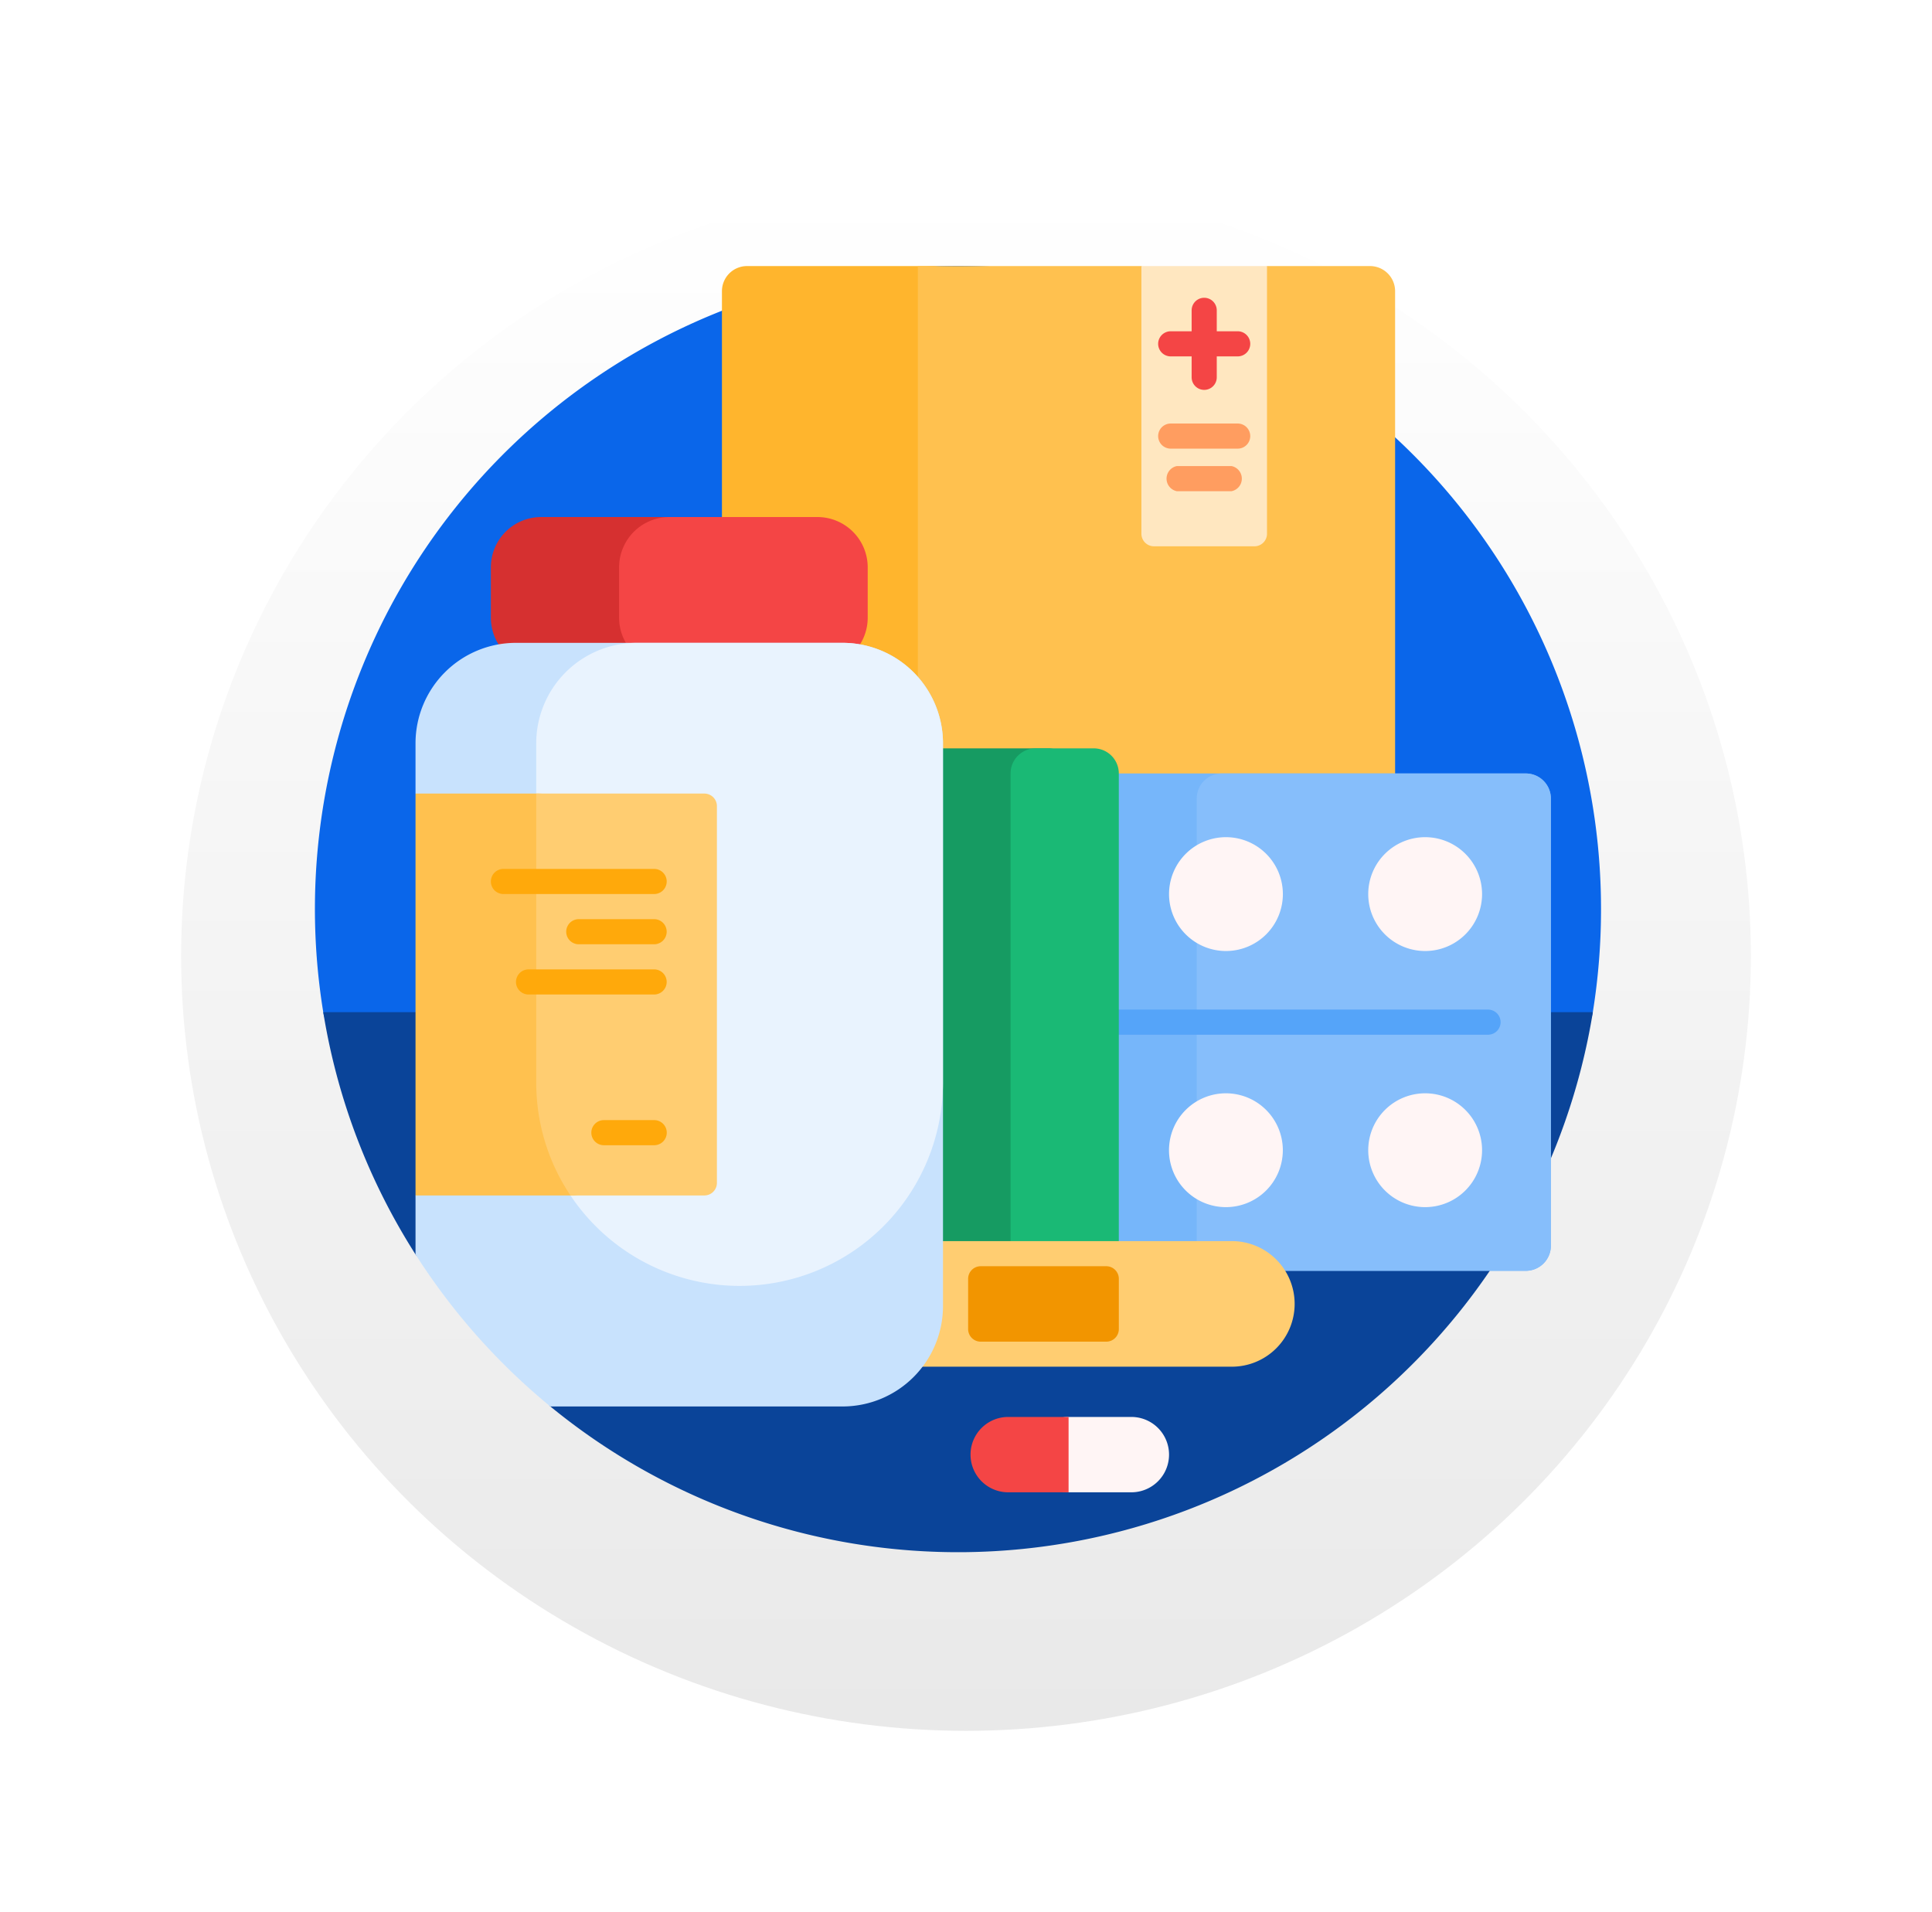 <svg xmlns="http://www.w3.org/2000/svg" xmlns:xlink="http://www.w3.org/1999/xlink" width="96" height="95" viewBox="0 0 96 95">
  <defs>
    <linearGradient id="linear-gradient" x1="0.5" x2="0.5" y2="1" gradientUnits="objectBoundingBox">
      <stop offset="0" stop-color="#fff"/>
      <stop offset="1" stop-color="#e9e9e9"/>
    </linearGradient>
    <filter id="Elipse_7971" x="0" y="0" width="96" height="95" filterUnits="userSpaceOnUse">
      <feOffset dy="3" input="SourceAlpha"/>
      <feGaussianBlur stdDeviation="3" result="blur"/>
      <feFlood flood-opacity="0.161"/>
      <feComposite operator="in" in2="blur"/>
      <feComposite in="SourceGraphic"/>
    </filter>
  </defs>
  <g id="Grupo_1017126" data-name="Grupo 1017126" transform="translate(-329 -4072)">
    <g transform="matrix(1, 0, 0, 1, 329, 4072)" filter="url(#Elipse_7971)">
      <ellipse id="Elipse_7971-2" data-name="Elipse 7971" cx="39" cy="38.5" rx="39" ry="38.5" transform="translate(9 6)" fill="url(#linear-gradient)"/>
    </g>
    <g id="medicamentos" transform="translate(344.654 4085.22)">
      <path id="Trazado_716474" data-name="Trazado 716474" d="M.415,37.113A31.953,31.953,0,1,1,63.9,31.951a32.175,32.175,0,0,1-.414,5.158A1.3,1.3,0,0,1,62.21,38.2H1.692a1.3,1.3,0,0,1-1.277-1.09Z" transform="translate(0 0)" fill="#0a66ea"/>
      <path id="Trazado_716475" data-name="Trazado 716475" d="M66.356,297.025a31.956,31.956,0,0,1-51.8,19.592c-.238-.2.042-.91-.19-1.112a31.458,31.458,0,0,1-5.211-6.06c-.211-.307-1.1-.068-1.3-.383A31.755,31.755,0,0,1,3.27,297.025Z" transform="translate(-2.862 -259.954)" fill="#0a4499"/>
      <path id="Trazado_716476" data-name="Trazado 716476" d="M173.732,1.248V26.21a1.248,1.248,0,0,1-1.248,1.248h-9.236A1.248,1.248,0,0,1,162,26.21V1.248A1.248,1.248,0,0,1,163.248,0h9.236A1.248,1.248,0,0,1,173.732,1.248Z" transform="translate(-141.781 0)" fill="#ffb52d"/>
      <path id="Trazado_716477" data-name="Trazado 716477" d="M263.714,1.248V26.21a1.248,1.248,0,0,1-1.248,1.248H241.248A1.248,1.248,0,0,1,240,26.21V0h11.108l.935.582,4.474.048L257.349,0h5.117A1.248,1.248,0,0,1,263.714,1.248Z" transform="translate(-210.046 0)" fill="#ffc14f"/>
      <path id="Trazado_716478" data-name="Trazado 716478" d="M271.954,226.712H243.248A1.248,1.248,0,0,1,242,225.464V203.248A1.248,1.248,0,0,1,243.248,202h28.706a1.248,1.248,0,0,1,1.248,1.248v22.216A1.248,1.248,0,0,1,271.954,226.712Z" transform="translate(-211.796 -176.789)" fill="#76b6fa"/>
      <path id="Trazado_716479" data-name="Trazado 716479" d="M367.388,226.712h-15.1a1.248,1.248,0,0,1-1.248-1.248V203.248A1.248,1.248,0,0,1,352.291,202h15.1a1.248,1.248,0,0,1,1.248,1.248v22.216A1.248,1.248,0,0,1,367.388,226.712Z" transform="translate(-307.229 -176.789)" fill="#86befb"/>
      <path id="Trazado_716480" data-name="Trazado 716480" d="M345.656,230.189a2.828,2.828,0,1,1-2.828-2.828A2.828,2.828,0,0,1,345.656,230.189Zm7.07,2.828a2.828,2.828,0,1,0-2.828-2.828A2.828,2.828,0,0,0,352.726,233.017Zm-9.9,7.07a2.828,2.828,0,1,0,2.828,2.828A2.828,2.828,0,0,0,342.828,240.087Zm9.9,0a2.828,2.828,0,1,0,2.828,2.828A2.828,2.828,0,0,0,352.726,240.087Z" transform="translate(-297.565 -198.984)" fill="#fff5f5"/>
      <path id="Trazado_716481" data-name="Trazado 716481" d="M288.21,296.624a.624.624,0,0,1-.624.624H262.624a.624.624,0,1,1,0-1.248h24.962A.624.624,0,0,1,288.21,296.624Z" transform="translate(-229.3 -259.056)" fill="#55a4f9"/>
      <path id="Trazado_716482" data-name="Trazado 716482" d="M335.241,0V13.3a.624.624,0,0,1-.624.624h-4.992A.624.624,0,0,1,329,13.3V0Z" transform="translate(-287.938 0)" fill="#ffe7c0"/>
      <path id="Trazado_716483" data-name="Trazado 716483" d="M340.242,14.915a.624.624,0,0,1-.624.624h-1.04v1.04a.624.624,0,0,1-1.248,0v-1.04h-1.04a.624.624,0,1,1,0-1.248h1.04v-1.04a.624.624,0,0,1,1.248,0v1.04h1.04A.624.624,0,0,1,340.242,14.915Z" transform="translate(-293.772 -11.051)" fill="#f44545"/>
      <path id="Trazado_716484" data-name="Trazado 716484" d="M340.242,63.311a.624.624,0,0,1-.624.624H336.29a.624.624,0,1,1,0-1.248h3.328A.624.624,0,0,1,340.242,63.311Zm-.927,1.49h-2.723a.637.637,0,0,0,0,1.248h2.723a.637.637,0,0,0,0-1.248Z" transform="translate(-293.772 -54.863)" fill="#ff9d60"/>
      <path id="Trazado_716485" data-name="Trazado 716485" d="M176.456,219.208H161.248A1.248,1.248,0,0,1,160,217.96V193.248A1.248,1.248,0,0,1,161.248,192h15.208a1.248,1.248,0,0,1,1.248,1.248V217.96A1.248,1.248,0,0,1,176.456,219.208Z" transform="translate(-140.03 -168.037)" fill="#169b62"/>
      <path id="Trazado_716486" data-name="Trazado 716486" d="M281.039,219.208h-2.882a1.248,1.248,0,0,1-1.248-1.248V193.248A1.248,1.248,0,0,1,278.157,192h2.882a1.248,1.248,0,0,1,1.248,1.248V217.96A1.248,1.248,0,0,1,281.039,219.208Z" transform="translate(-242.348 -168.037)" fill="#1ab975"/>
      <path id="Trazado_716487" data-name="Trazado 716487" d="M206.21,391.29a3.12,3.12,0,0,1-3.12,3.12H183.12a3.12,3.12,0,1,1,0-6.24H203.09A3.12,3.12,0,0,1,206.21,391.29Z" transform="translate(-157.534 -339.723)" fill="#ffcd71"/>
      <path id="Trazado_716488" data-name="Trazado 716488" d="M80.053,107.489H72.5a2.5,2.5,0,0,1-2.5-2.5v-2.5a2.5,2.5,0,0,1,2.5-2.5h7.556a2.5,2.5,0,0,1,2.5,2.5v2.5A2.5,2.5,0,0,1,80.053,107.489Z" transform="translate(-61.263 -87.519)" fill="#d63030"/>
      <path id="Trazado_716489" data-name="Trazado 716489" d="M130.934,107.489h-7.353a2.5,2.5,0,0,1-2.5-2.5v-2.5a2.5,2.5,0,0,1,2.5-2.5h7.353a2.5,2.5,0,0,1,2.5,2.5v2.5A2.5,2.5,0,0,1,130.934,107.489Z" transform="translate(-105.972 -87.519)" fill="#f44545"/>
      <path id="Trazado_716490" data-name="Trazado 716490" d="M66.21,154.992V182.95a4.992,4.992,0,0,1-4.992,4.992H46.7a32.119,32.119,0,0,1-6.7-7.555v-2.929l.582-.778.191-18.259L40,157.489v-2.5A4.992,4.992,0,0,1,44.992,150H61.218a4.992,4.992,0,0,1,4.992,4.992Z" transform="translate(-35.007 -131.279)" fill="#c8e2fd"/>
      <path id="Trazado_716491" data-name="Trazado 716491" d="M98.17,181.951a10.106,10.106,0,0,1-10.106-10.106V154.992A4.992,4.992,0,0,1,93.056,150h10.226a4.992,4.992,0,0,1,4.992,4.992v16.853A10.106,10.106,0,0,1,98.17,181.951Z" transform="translate(-77.073 -131.279)" fill="#e9f3fe"/>
      <path id="Trazado_716492" data-name="Trazado 716492" d="M267.489,398.794v2.5a.624.624,0,0,1-.624.624h-6.24a.624.624,0,0,1-.624-.624v-2.5a.624.624,0,0,1,.624-.624h6.24A.624.624,0,0,1,267.489,398.794Z" transform="translate(-227.549 -348.475)" fill="#f29500"/>
      <path id="Trazado_716493" data-name="Trazado 716493" d="M47.809,229.969H40V210h6.106a2.612,2.612,0,0,1,2.612,2.612V229.06A.91.91,0,0,1,47.809,229.969Z" transform="translate(-35.007 -183.79)" fill="#ffc14f"/>
      <path id="Trazado_716494" data-name="Trazado 716494" d="M97.042,210.624v18.721a.624.624,0,0,1-.624.624H89.765a10.059,10.059,0,0,1-1.7-5.612V210h8.354A.624.624,0,0,1,97.042,210.624Z" transform="translate(-77.073 -183.79)" fill="#ffcd71"/>
      <path id="Trazado_716495" data-name="Trazado 716495" d="M70,240.624a.624.624,0,0,1,.624-.624h7.489a.624.624,0,0,1,0,1.248H70.624A.624.624,0,0,1,70,240.624Zm1.872,5.616h6.24a.624.624,0,0,0,0-1.248h-6.24a.624.624,0,0,0,0,1.248Zm3.744,7.489h2.5a.624.624,0,0,0,0-1.248h-2.5a.624.624,0,0,0,0,1.248Zm-1.248-9.985h3.744a.624.624,0,0,0,0-1.248H74.368a.624.624,0,0,0,0,1.248Z" transform="translate(-61.263 -210.046)" fill="#ffa90b"/>
      <path id="Trazado_716496" data-name="Trazado 716496" d="M289.992,461.914h-3.12a1.872,1.872,0,1,1,0-3.744h3.12a1.872,1.872,0,1,1,0,3.744Z" transform="translate(-249.429 -400.986)" fill="#fff5f5"/>
      <path id="Trazado_716497" data-name="Trazado 716497" d="M265.868,461.914h-3a1.872,1.872,0,1,1,0-3.744h3Z" transform="translate(-228.425 -400.986)" fill="#f44545"/>
    </g>
  </g>
</svg>
